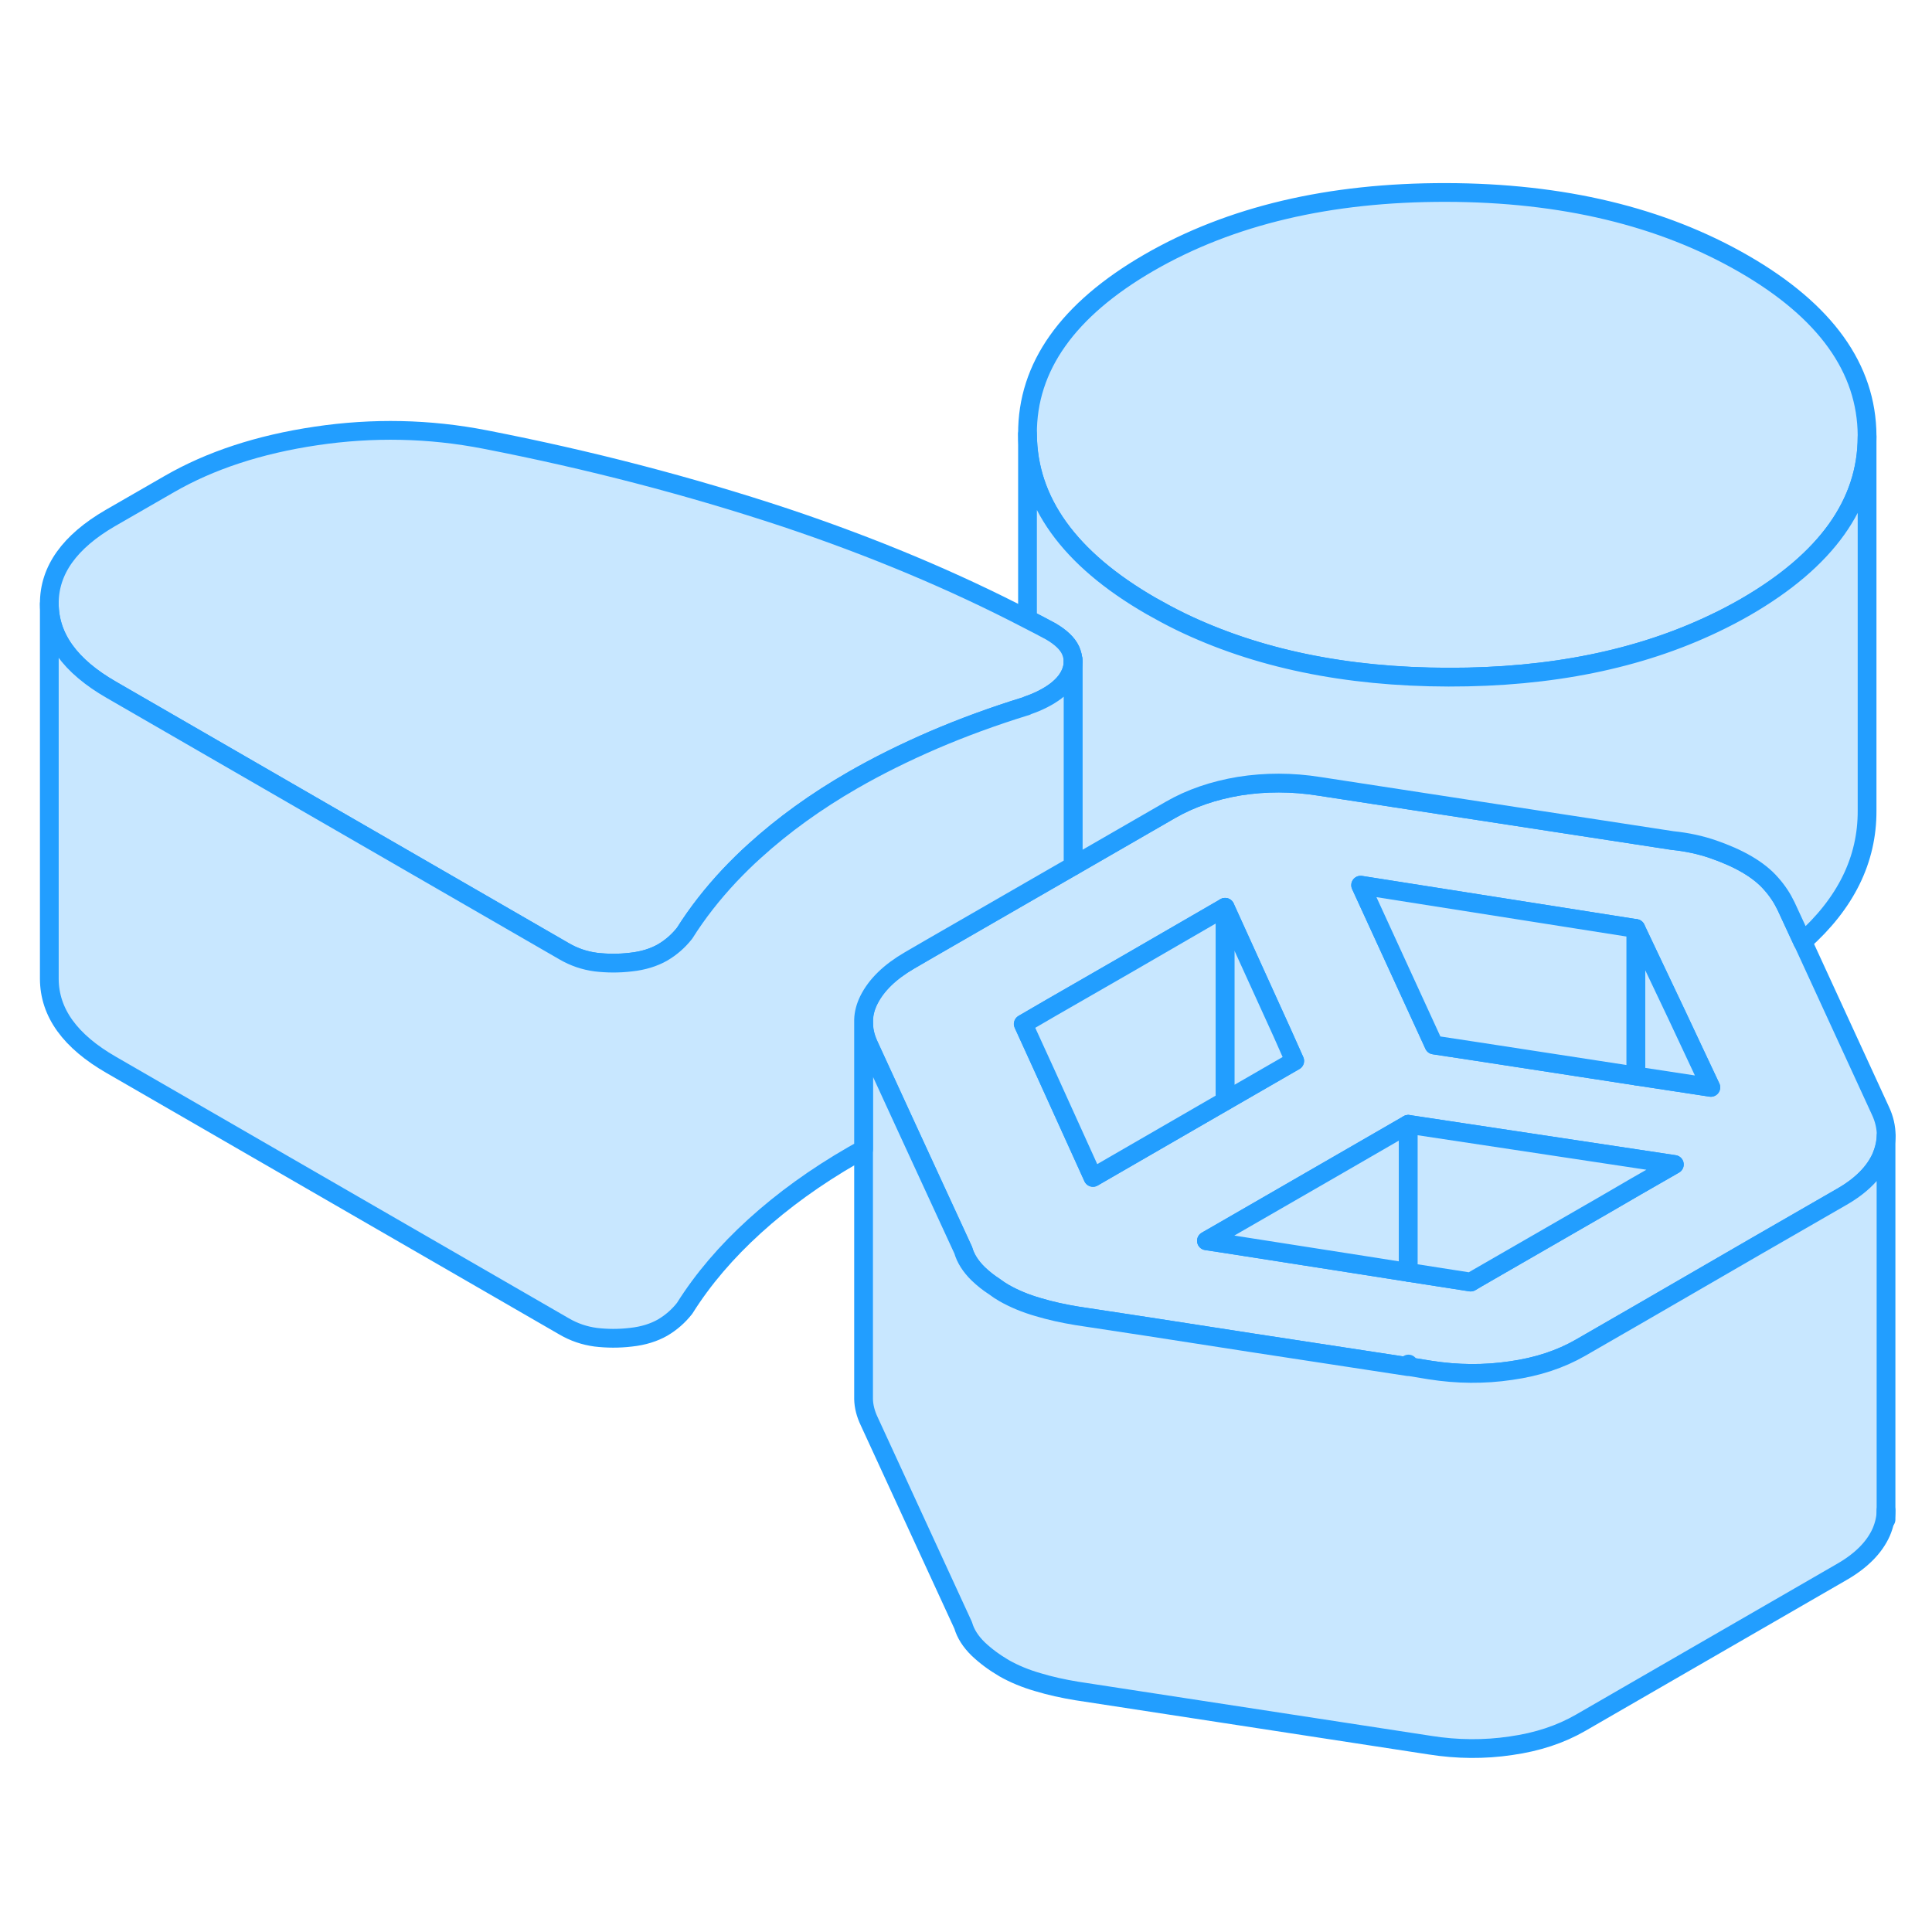 <svg width="48" height="48" viewBox="0 0 103 88" fill="#c8e7ff" xmlns="http://www.w3.org/2000/svg" stroke-width="1px" stroke-linecap="round" stroke-linejoin="round"><path d="M75.078 65.221V65.361H75.148L75.078 65.221Z" stroke="#229EFF" stroke-linejoin="round"/><path d="M75.078 65.221V65.361H75.148L75.078 65.221Z" stroke="#229EFF" stroke-linejoin="round"/><path d="M100.239 51.691L96.109 42.711L95.229 40.811C95.029 40.391 94.769 39.991 94.429 39.611C94.099 39.231 93.669 38.891 93.139 38.581C92.609 38.271 92.009 38.011 91.349 37.781C90.689 37.551 89.959 37.391 89.169 37.311L70.339 34.421C68.889 34.191 67.469 34.191 66.079 34.411C64.699 34.641 63.479 35.061 62.419 35.671L57.219 38.671L55.759 39.511L49.619 43.051L48.499 43.701C47.449 44.311 46.729 45.011 46.329 45.811C46.159 46.151 46.059 46.511 46.049 46.861V47.161C46.069 47.531 46.169 47.891 46.349 48.271L48.339 52.601L51.359 59.151C51.489 59.601 51.759 60.021 52.159 60.411C52.419 60.661 52.709 60.891 53.019 61.091C53.189 61.221 53.359 61.331 53.549 61.441C54.079 61.741 54.679 61.991 55.339 62.181C55.999 62.381 56.689 62.531 57.419 62.651L61.229 63.231L66.779 64.091L75.089 65.361V65.221L75.159 65.371L76.249 65.541C77.709 65.771 79.139 65.781 80.559 65.571C81.979 65.371 83.209 64.961 84.269 64.351L87.459 62.511L93.659 58.921L98.189 56.311C99.239 55.711 99.949 54.991 100.309 54.171C100.459 53.801 100.549 53.431 100.559 53.061C100.559 52.601 100.459 52.151 100.239 51.691ZM58.269 55.271L55.739 49.691L54.559 47.091L56.089 46.201L57.219 45.551L60.009 43.941L65.319 40.871L68.359 47.571L69.029 49.061L65.319 51.201L58.269 55.271ZM87.209 55.761L85.499 56.751L78.719 60.661L78.399 60.851L75.079 60.331L72.659 59.951L65.309 58.801L64.319 58.651L65.309 58.081L71.369 54.581L75.079 52.441L87.209 54.271L89.259 54.581L87.209 55.761ZM87.209 49.861L78.819 48.571L76.449 48.211L72.539 39.691L87.209 42.001L89.379 46.591L91.209 50.471L87.209 49.861Z" stroke="#229EFF" stroke-linejoin="round"/><path d="M100.549 53.06V73.021C100.549 73.401 100.459 73.79 100.299 74.171C99.939 74.99 99.229 75.71 98.179 76.311L84.259 84.35C83.199 84.96 81.969 85.371 80.549 85.571C79.129 85.781 77.699 85.77 76.239 85.54L57.409 82.651C56.679 82.531 55.989 82.38 55.329 82.18C54.669 81.99 54.069 81.741 53.539 81.441C53.009 81.131 52.549 80.79 52.149 80.41C51.749 80.02 51.479 79.601 51.349 79.151L46.339 68.271C46.149 67.871 46.049 67.481 46.039 67.091V47.16C46.059 47.531 46.159 47.891 46.339 48.271L48.329 52.6L51.349 59.151C51.479 59.601 51.749 60.02 52.149 60.41C52.409 60.66 52.699 60.891 53.009 61.09C53.179 61.221 53.349 61.331 53.539 61.441C54.069 61.741 54.669 61.99 55.329 62.181C55.989 62.38 56.679 62.531 57.409 62.651L61.219 63.23L66.769 64.091L75.079 65.361H75.149L76.239 65.54C77.699 65.77 79.129 65.781 80.549 65.571C81.969 65.371 83.199 64.96 84.259 64.35L87.449 62.511L93.649 58.92L98.179 56.31C99.229 55.711 99.939 54.99 100.299 54.17C100.449 53.8 100.539 53.431 100.549 53.06Z" stroke="#229EFF" stroke-linejoin="round"/><path d="M91.209 50.471L87.209 49.861V42.001L89.389 46.59L91.209 50.471Z" stroke="#229EFF" stroke-linejoin="round"/><path d="M87.209 42.001V49.861L78.819 48.571L76.449 48.211L72.539 39.691L87.209 42.001Z" stroke="#229EFF" stroke-linejoin="round"/><path d="M69.019 49.061L65.309 51.201V40.871L68.359 47.571L69.019 49.061Z" stroke="#229EFF" stroke-linejoin="round"/><path d="M65.309 40.871V51.201L58.269 55.271L55.739 49.691L54.549 47.091L56.079 46.201L57.209 45.551L60.009 43.941L65.309 40.871Z" stroke="#229EFF" stroke-linejoin="round"/><path d="M99.539 15.72V15.771C99.539 19.331 97.379 22.36 93.059 24.86C92.519 25.171 91.969 25.46 91.399 25.73C87.389 27.651 82.669 28.61 77.229 28.601C71.739 28.601 66.979 27.601 62.919 25.631C62.389 25.371 61.87 25.09 61.359 24.8C56.989 22.28 54.799 19.221 54.779 15.641C54.759 12.061 56.919 9.011 61.259 6.501C65.609 3.991 70.879 2.751 77.089 2.761C83.299 2.771 88.589 4.041 92.959 6.561C97.329 9.081 99.519 12.14 99.539 15.72Z" stroke="#229EFF" stroke-linejoin="round"/><path d="M99.539 15.771V35.721C99.549 38.331 98.409 40.661 96.099 42.711L95.219 40.811C95.019 40.391 94.759 39.991 94.419 39.611C94.089 39.231 93.659 38.891 93.129 38.581C92.599 38.271 91.999 38.011 91.339 37.781C90.679 37.551 89.949 37.391 89.159 37.311L70.329 34.421C68.879 34.191 67.459 34.191 66.069 34.411C64.689 34.641 63.469 35.061 62.409 35.671L57.209 38.671V27.771C57.209 27.571 57.159 27.361 57.069 27.161C56.899 26.801 56.549 26.471 56.019 26.161C55.609 25.941 55.199 25.721 54.779 25.511V15.641C54.799 19.221 56.989 22.281 61.359 24.801C61.869 25.091 62.389 25.371 62.919 25.631C66.979 27.601 71.739 28.591 77.229 28.601C82.669 28.611 87.389 27.651 91.399 25.731C91.969 25.461 92.519 25.171 93.059 24.861C97.379 22.361 99.539 19.331 99.539 15.771Z" stroke="#229EFF" stroke-linejoin="round"/><path d="M57.209 27.771C57.209 27.941 57.179 28.11 57.119 28.28C56.989 28.66 56.719 29.011 56.289 29.34C55.889 29.64 55.389 29.901 54.779 30.11C54.739 30.131 54.699 30.151 54.659 30.16C52.939 30.691 51.309 31.291 49.769 31.951C48.219 32.621 46.789 33.331 45.469 34.09C43.489 35.23 41.749 36.49 40.239 37.861C39.769 38.281 39.329 38.721 38.909 39.16C37.979 40.151 37.179 41.171 36.499 42.251C36.169 42.671 35.779 43.011 35.319 43.281C34.859 43.541 34.299 43.721 33.639 43.791C32.979 43.87 32.349 43.861 31.759 43.791C31.159 43.711 30.599 43.521 30.069 43.211L17.079 35.711L5.929 29.271C3.739 28.011 2.639 26.491 2.629 24.691C2.619 22.901 3.709 21.381 5.879 20.12L9.039 18.3C11.209 17.05 13.809 16.191 16.849 15.741C19.879 15.29 22.889 15.351 25.859 15.931C31.409 17.011 36.749 18.401 41.879 20.101C46.509 21.651 50.819 23.451 54.779 25.511C55.199 25.721 55.609 25.941 56.019 26.16C56.549 26.471 56.899 26.8 57.069 27.16C57.159 27.36 57.209 27.571 57.209 27.771Z" stroke="#229EFF" stroke-linejoin="round"/><path d="M57.209 27.771V38.67L55.749 39.511L49.609 43.05L48.489 43.701C47.439 44.311 46.719 45.011 46.319 45.81C46.149 46.151 46.049 46.511 46.039 46.861V53.781C45.839 53.88 45.659 53.98 45.469 54.09C43.489 55.23 41.749 56.49 40.239 57.861C38.729 59.23 37.479 60.691 36.499 62.251C36.169 62.67 35.779 63.011 35.319 63.281C34.859 63.541 34.299 63.721 33.639 63.791C32.979 63.87 32.349 63.861 31.759 63.791C31.159 63.711 30.599 63.521 30.069 63.211L5.929 49.271C3.739 48.011 2.639 46.491 2.629 44.691V24.691C2.639 26.491 3.739 28.011 5.929 29.271L17.079 35.711L30.069 43.211C30.599 43.521 31.159 43.711 31.759 43.791C32.349 43.861 32.979 43.87 33.639 43.791C34.299 43.721 34.859 43.541 35.319 43.281C35.779 43.011 36.169 42.67 36.499 42.251C37.179 41.17 37.979 40.151 38.909 39.16C39.329 38.721 39.769 38.281 40.239 37.861C41.749 36.49 43.489 35.23 45.469 34.09C46.789 33.331 48.219 32.621 49.769 31.951C51.309 31.291 52.939 30.691 54.659 30.16C54.699 30.16 54.739 30.131 54.779 30.11C55.389 29.901 55.889 29.64 56.289 29.34C56.719 29.011 56.989 28.66 57.119 28.28C57.179 28.11 57.209 27.941 57.209 27.771Z" stroke="#229EFF" stroke-linejoin="round"/><path d="M57.209 27.771V27.66" stroke="#229EFF" stroke-linejoin="round"/><path d="M100.549 73.51V73.02" stroke="#229EFF" stroke-linejoin="round"/><path d="M75.078 52.441V60.331L72.668 59.951L65.308 58.8L64.318 58.651L65.308 58.081L71.378 54.581L75.078 52.441Z" stroke="#229EFF" stroke-linejoin="round"/><path d="M89.268 54.581L87.208 55.761L85.508 56.751L78.728 60.66L78.408 60.85L75.078 60.331V52.441L87.208 54.271L89.268 54.581Z" stroke="#229EFF" stroke-linejoin="round"/></svg>